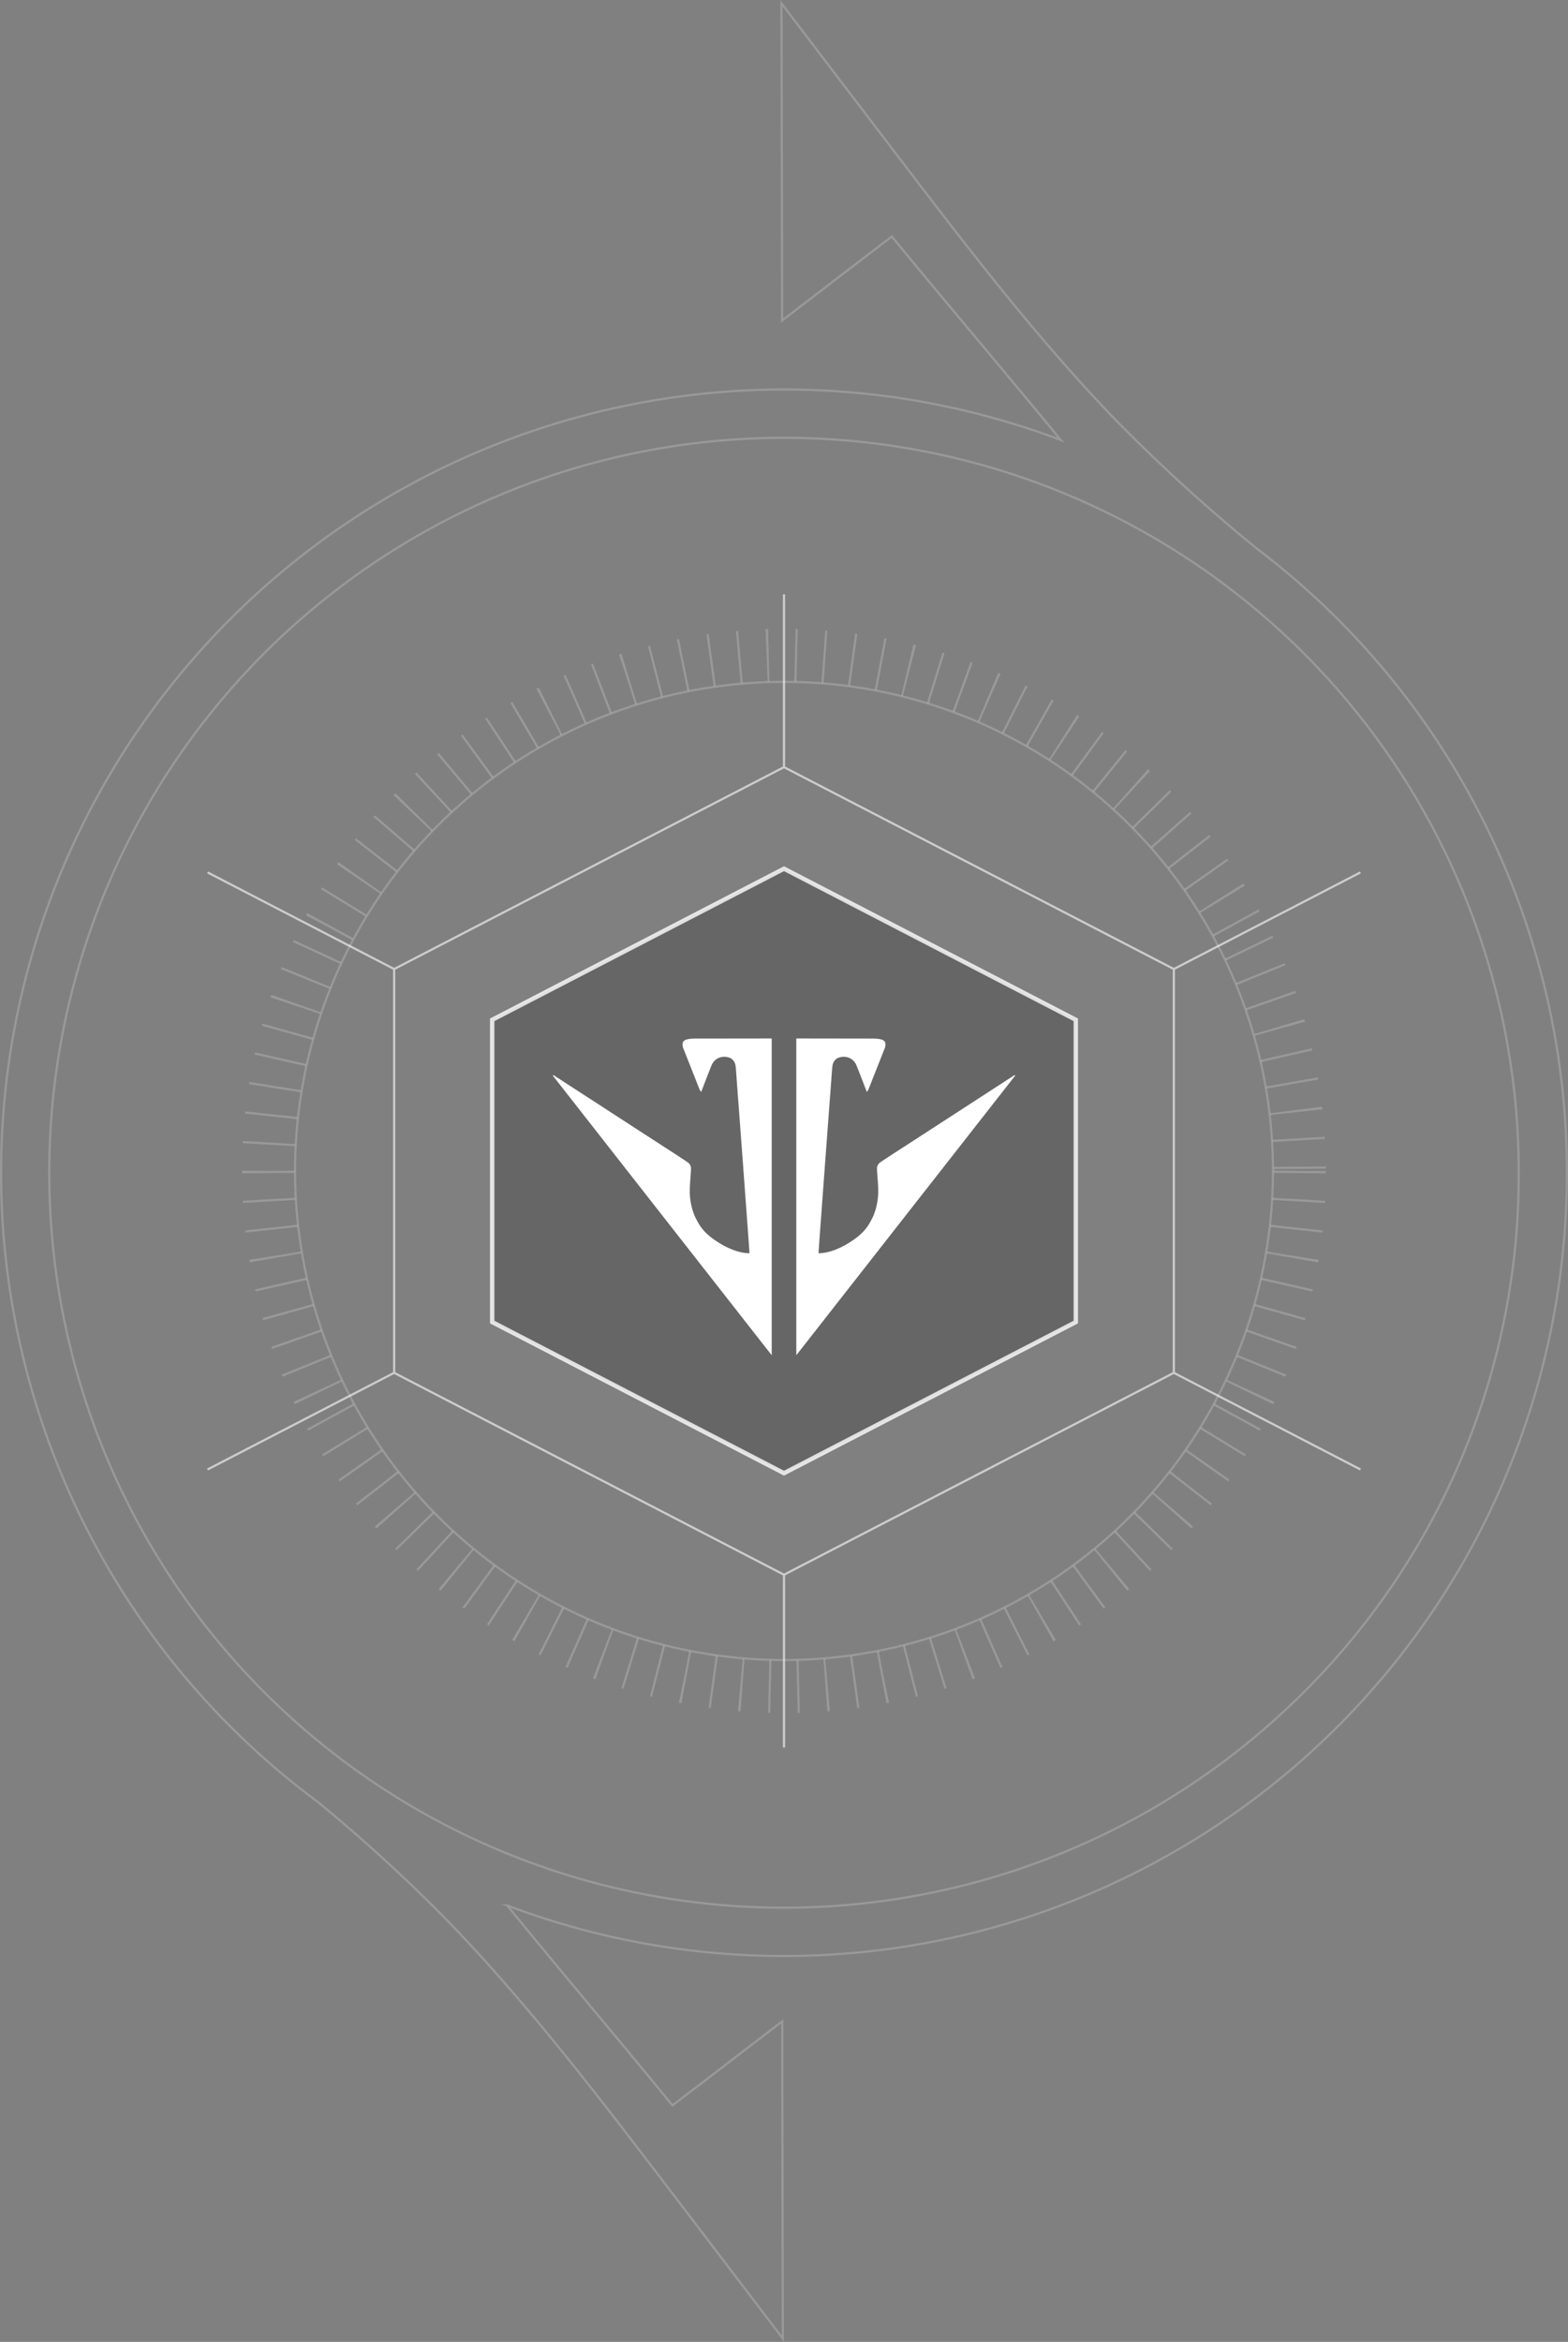 <svg xmlns="http://www.w3.org/2000/svg" viewBox="0 0 359.006 536.04">
  <rect x="0" y="0" width="359.006" height="536.04" fill="#808080" stroke="none"/>
  <title>map_forge-ignition</title>
  <g class="Layer_2" data-name="Layer 2">
    <g class="Layer_1-2" data-name="Layer 1">
      <polygon points="246.31 302.609 246.31 233.431 179.503 198.842 112.697 233.431 112.697 302.609 179.503 337.198 246.31 302.609" style="opacity: 0.2"/>
      <g class="logo">
        <path d="M287.921,125.691A388.212,388.212,0,0,1,255.666,96.363C238.251,78.35,222.991,58.579,207.828,38.714,198.67,26.716,178.917.748,178.917.748c.021,2.977.136,50.591.145,72.628,0,0,17.168-13.184,25.14-19.241,12.226,14.964,26.022,31.12,38.653,46.579A179.275,179.275,0,0,0,72.81,412.485a375.442,375.442,0,0,1,29.691,27.192C119.916,457.69,135.176,477.461,150.339,497.326c9.158,11.998,28.911,37.966,28.911,37.966-.021-2.977-.136-50.591-.145-72.628,0,0-17.168,13.184-25.14,19.241-12.193-14.923-25.26-30.346-37.859-45.763A179.271,179.271,0,0,0,287.921,125.691Zm10.534,261.698a168.223,168.223,0,1,1,49.271-118.952A167.122,167.122,0,0,1,298.455,387.389Z" style="fill: none;stroke: #fff;stroke-miterlimit: 10;stroke-width: 0.5px;opacity: 0.2"/>
      </g>
      <polygon points="246.31 302.609 246.31 233.431 179.503 198.842 112.697 233.431 112.697 302.609 179.503 337.198 246.31 302.609" style="fill: none;stroke: #fff;stroke-miterlimit: 10;opacity: 0.8"/>
      <path d="M268.76,221.808l42.728-22.122M47.519,336.354l42.728-22.122m221.241,22.122-42.728-22.122M47.519,199.686l42.728,22.122m89.257-46.212V136.036m0,263.968V360.445m89.257-46.212V221.808l-89.257-46.212L90.246,221.808v92.425l89.257,46.212Z" style="fill: none;stroke: #fff;stroke-miterlimit: 10;stroke-width: 0.5px;opacity: 0.6"/>
      <g>
        <path d="M176.688,237.699v72.505l-50.105-63.985.105-.155,24.475,15.872s6.228,3.999,6.509,4.279a1.715,1.715,0,0,1,.529,1.421c.018.859-.391,4.382-.248,5.898a15.098,15.098,0,0,0,1.157,4.938c.957,1.801,1.669,3.668,5.715,6.128s6.724,2.247,6.772,2.247-2.921-39.665-2.921-39.665-.17-2.613-.263-3.189a2.424,2.424,0,0,0-1.04-1.741,3.428,3.428,0,0,0-2.613-.185,3.075,3.075,0,0,0-1.839,1.784c-.403.909-2.363,6.063-2.363,6.063l-.188-.22a.863.863,0,0,1-.153-.208c-.033-.085-3.738-9.45-3.738-9.45a2.354,2.354,0,0,1-.138-1.438c.238-.501.696-.817,2.671-.874l17.675-.023Z" style="fill: #fff"/>
        <path d="M182.32,237.699v72.505l50.102-63.985-.105-.155-24.475,15.872s-6.228,3.999-6.509,4.279a1.715,1.715,0,0,0-.529,1.421c-.018.859.391,4.382.248,5.898a15.099,15.099,0,0,1-1.157,4.938c-.957,1.801-1.669,3.668-5.715,6.128s-6.724,2.247-6.772,2.247,2.924-39.663,2.924-39.663.17-2.613.263-3.189a2.424,2.424,0,0,1,1.04-1.741,3.428,3.428,0,0,1,2.613-.185,3.075,3.075,0,0,1,1.839,1.784c.403.909,2.363,6.063,2.363,6.063l.188-.22a.863.863,0,0,0,.153-.208c.033-.085,3.738-9.45,3.738-9.45a2.354,2.354,0,0,0,.138-1.438c-.238-.501-.696-.817-2.671-.874l-17.675-.025Z" style="fill: #fff"/>
      </g>
      <g class="spokes">
        <circle cx="179.503" cy="268.02" r="118.09" style="fill: none;stroke: #fff;stroke-miterlimit: 10;stroke-width: 12px;stroke-dasharray: 0.5,6;opacity: 0.2"/>
        <circle cx="179.503" cy="268.02" r="111.949" style="fill: none;stroke: #fff;stroke-miterlimit: 10;stroke-width: 0.5px;opacity: 0.2"/>
      </g>
    </g>
  </g>
</svg>
